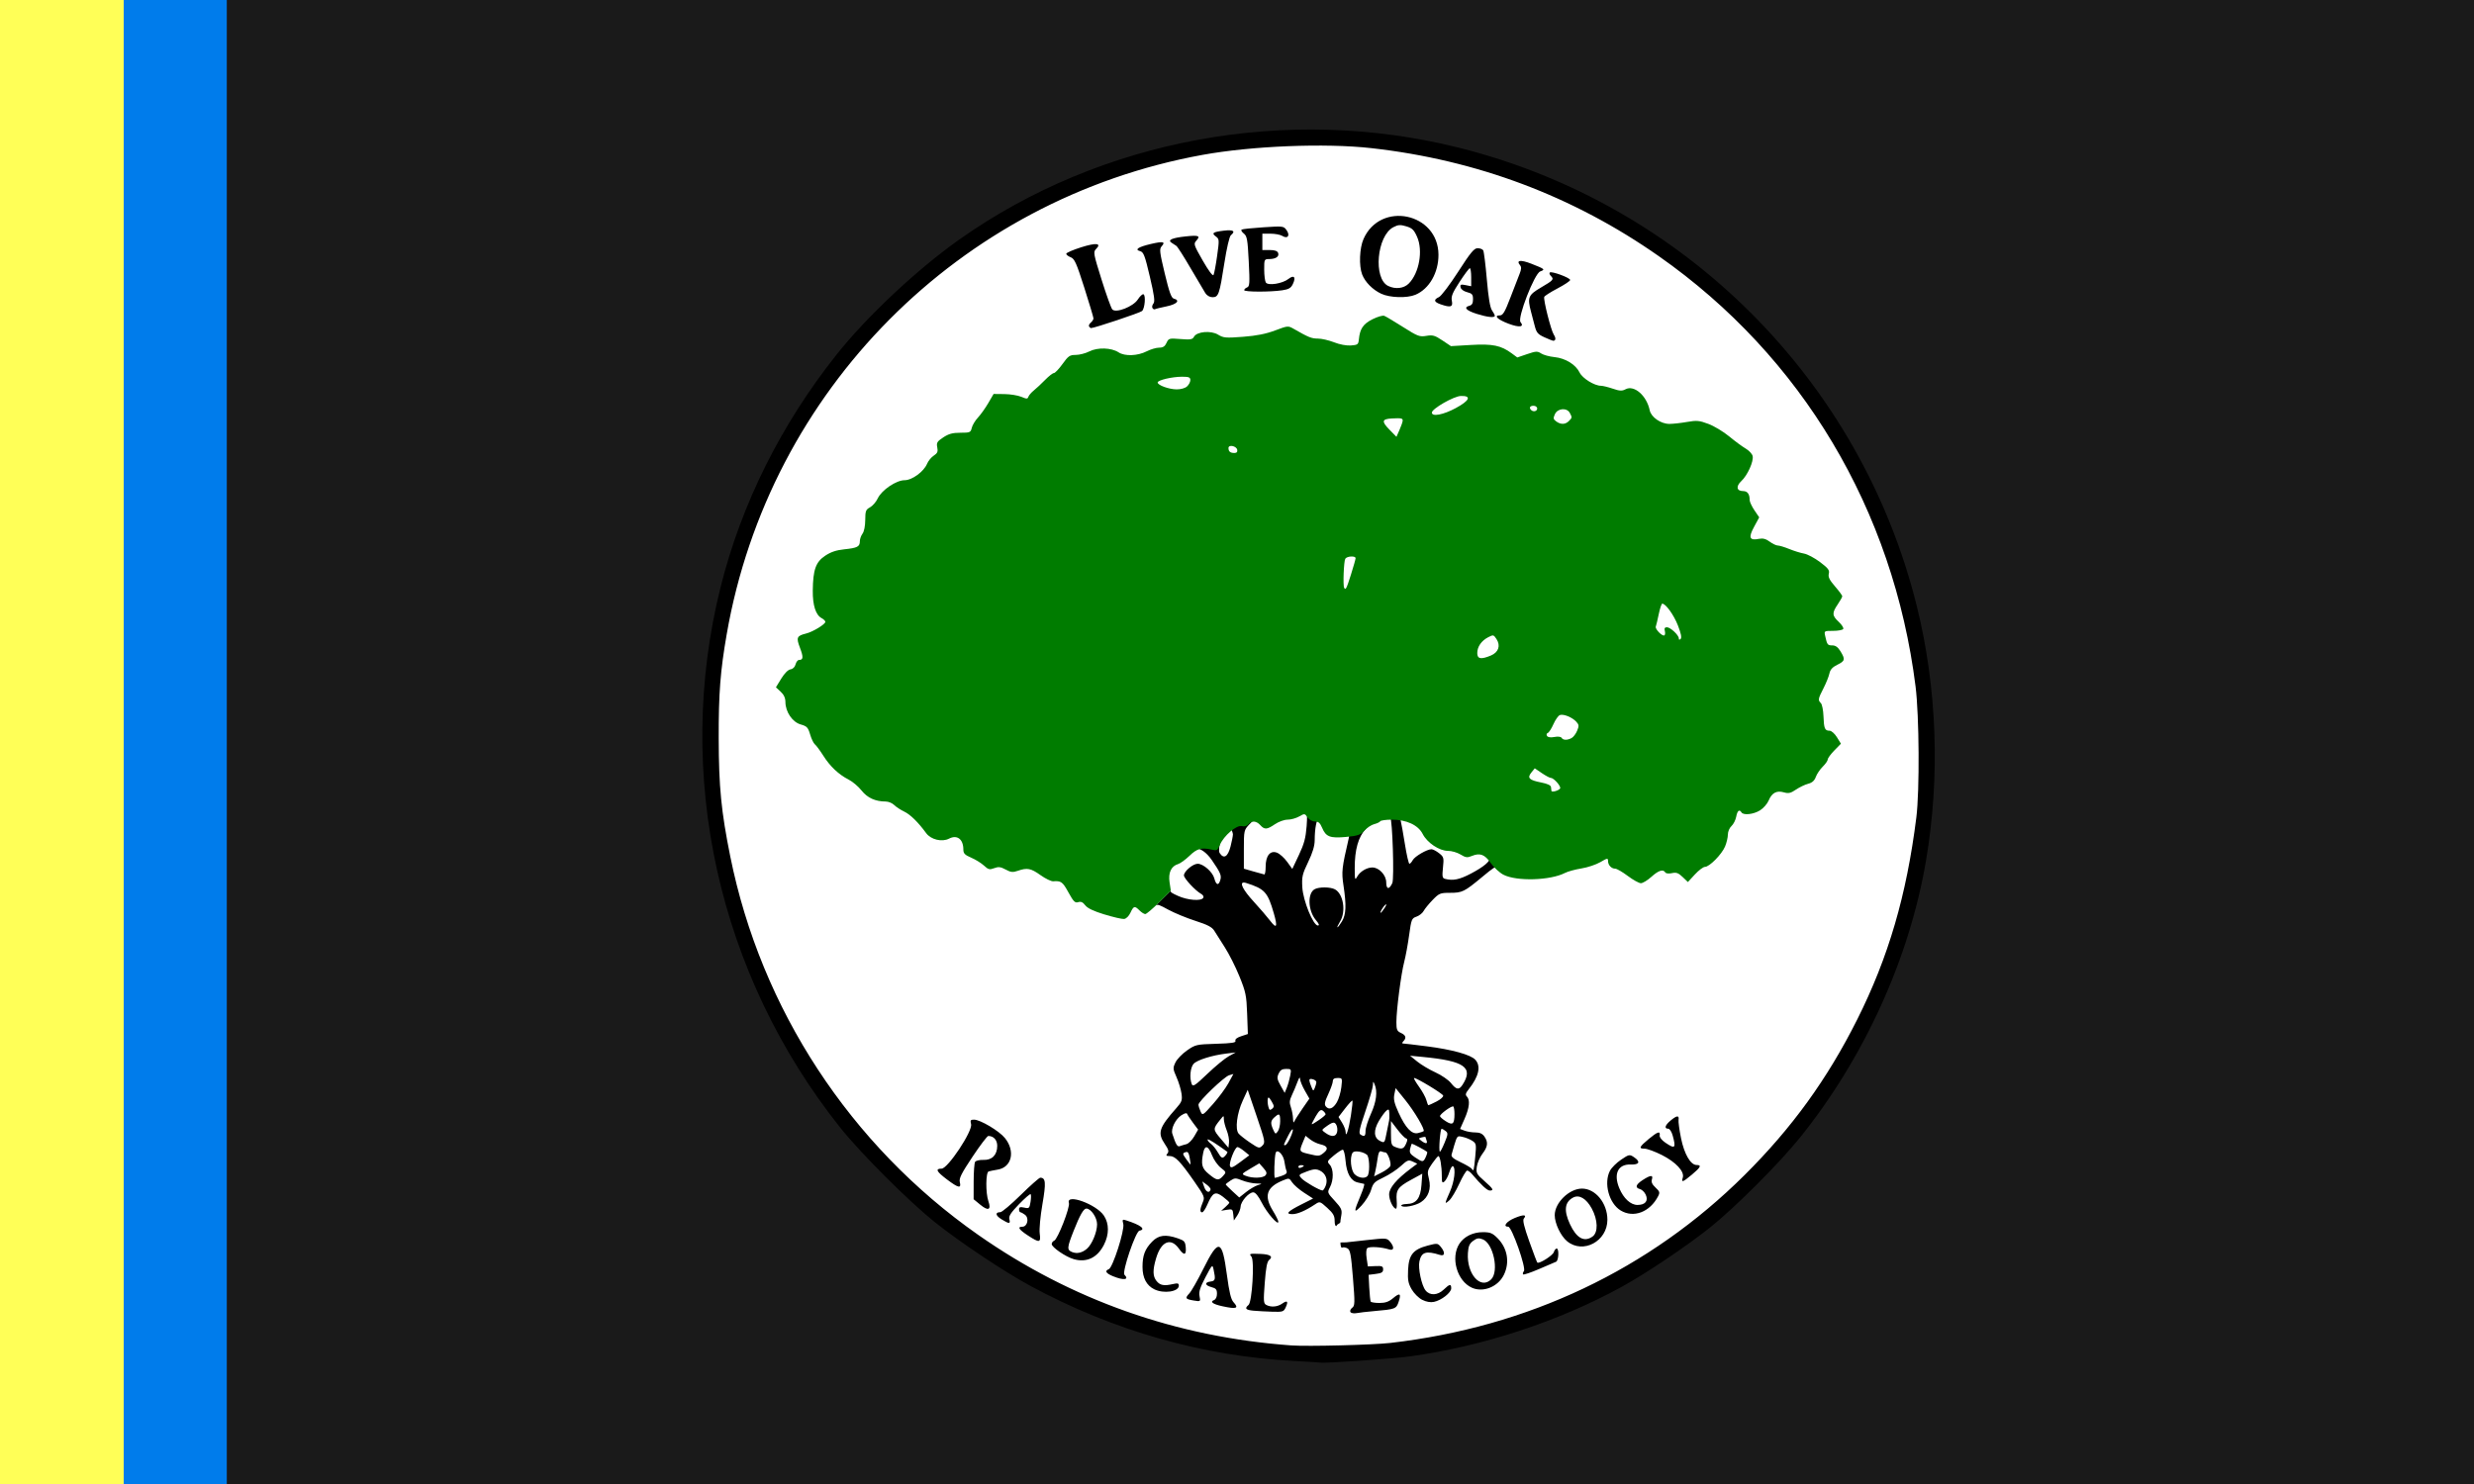 <?xml version="1.0" encoding="UTF-8" standalone="no"?>
<!-- Created with Inkscape (http://www.inkscape.org/) -->

<svg
   xmlns:dc="http://purl.org/dc/elements/1.1/"
   xmlns:cc="http://creativecommons.org/ns#"
   xmlns:rdf="http://www.w3.org/1999/02/22-rdf-syntax-ns#"
   xmlns:svg="http://www.w3.org/2000/svg"
   xmlns="http://www.w3.org/2000/svg"
   xmlns:sodipodi="http://sodipodi.sourceforge.net/DTD/sodipodi-0.dtd"
   xmlns:inkscape="http://www.inkscape.org/namespaces/inkscape"
   width="60in"
   height="36in"
   viewBox="0 0 1524 914.4"
   version="1.1"
   id="svg842"
   inkscape:version="0.92.4 (5da689c313, 2019-01-14)"
   sodipodi:docname="Radical_Ecology_flag_one.svg">
  <defs
     id="defs836" />
  <sodipodi:namedview
     id="base"
     pagecolor="#ffffff"
     bordercolor="#666666"
     borderopacity="1.0"
     inkscape:pageopacity="0.0"
     inkscape:pageshadow="2"
     inkscape:zoom="0.088388348"
     inkscape:cx="-1629.9615"
     inkscape:cy="99.720351"
     inkscape:document-units="in"
     inkscape:current-layer="layer1"
     showgrid="false"
     units="in"
     inkscape:snap-page="true"
     showguides="false"
     inkscape:snap-global="true"
     inkscape:window-width="2560"
     inkscape:window-height="1383"
     inkscape:window-x="0"
     inkscape:window-y="31"
     inkscape:window-maximized="1" />
  <g
     inkscape:label="Layer 1"
     inkscape:groupmode="layer"
     id="layer1"
     transform="translate(0,617.4)">
    <rect
       style="opacity:1;fill:#1a1a1a;fill-opacity:1;stroke-width:2.028;stroke-opacity:0"
       id="rect1401"
       width="1524"
       height="914.4"
       x="0"
       y="-617.4" />
    <ellipse
       style="opacity:1;fill:#ffffff;fill-opacity:0;stroke-width:2.381;stroke-opacity:0"
       id="path1407"
       cx="-449.547"
       cy="-553.452"
       rx="21.916"
       ry="139.515" />
    <ellipse
       style="opacity:1;fill:#c83737;fill-opacity:0;stroke-width:2.708;stroke-opacity:0"
       id="path1409"
       cx="323.611"
       cy="-354.779"
       rx="152.558"
       ry="109.404" />
    <g
       id="g1434"
       transform="matrix(0.966,0,0,0.966,85.624,-2.642)">
      <ellipse
         ry="388.525"
         rx="387.564"
         cy="-161.876"
         cx="751.459"
         id="path1413"
         style="opacity:1;fill:#ffffff;fill-opacity:1;stroke-width:2.381;stroke-opacity:0" />
      <g
         transform="matrix(1.158,0,0,1.158,355.255,-549.242)"
         id="g821">
        <path
           style="fill:#000000"
           d="m 329.33,674.406 c -50.422,-2.67 -99.282,-16.561 -145,-41.223 -14.464,-7.803 -39.258,-24.34 -53,-35.351 -14.287,-11.448 -40.755,-37.912 -51.884,-51.876 -67.364,-84.527 -91.755,-194.763 -65.924,-297.935 11.476,-45.837 33.293,-89.548 63.918,-128.065 C 94.096,99.007 121.689,73.13 144.83,56.755 223.261,1.259 325.543,-17.567 420.063,6.097 544.291,37.198 641.337,134.336 672.182,258.456 c 11.205,45.089 12.979,94.14 5.082,140.5 -9.139,53.65 -33.858,108.068 -69.045,152 -11.434,14.276 -35.941,38.817 -49.89,49.959 -12.827,10.247 -35.009,25.157 -48.354,32.504 -34.831,19.175 -76.418,32.852 -117.007,38.482 -9.301,1.29 -47.334,3.915 -49.139,3.391 -0.275,-0.08 -6.8,-0.479 -14.5,-0.886 z m 53,-9.945 c 75.755,-8.686 142.779,-40.467 195.073,-92.498 26.047,-25.916 45.555,-52.862 61.982,-85.617 17.213,-34.322 27.201,-68.469 32.582,-111.391 1.838,-14.664 1.59,-55.993 -0.433,-72.092 C 659.304,205.542 608.94,121.085 530.215,65.887 483,32.781 429.968,12.841 371.83,6.335 c -25.451,-2.848 -65.738,-1.235 -93,3.722 C 144.84,34.425 40.27,139.772 16.882,273.956 c -3.548,20.355 -4.494,32.622 -4.434,57.5 0.065,26.857 1.37,40.193 6.363,65 16.93,84.107 66.087,159.17 136.537,208.49 51.27,35.893 109.092,56.306 172.481,60.892 8.926,0.646 44.757,-0.259 54.5,-1.376 z m -24.31,-55.399 11.155,-1.234 c 10.784,-1.193 11.214,-1.166 12.905,0.807 2.567,2.995 2.307,5.236 -0.5,4.315 -4.089,-1.341 -10.917,-1.728 -11.967,-0.678 -0.619,0.619 -0.762,2.841 -0.357,5.542 l 0.676,4.509 4.199,-0.184 c 3.593,-0.158 4.199,0.104 4.199,1.816 0,1.583 -0.833,2.104 -4,2.5 l -4,0.5 0.36,7 c 0.198,3.85 0.562,7.338 0.809,7.75 0.247,0.412 2.413,0.75 4.813,0.75 3.251,0 5.16,-0.669 7.483,-2.624 3.779,-3.18 4.608,-2.644 3.079,1.99 -1.282,3.886 -1.878,4.111 -13.544,5.116 -3.85,0.332 -8.195,0.835 -9.655,1.119 -1.46,0.284 -2.968,0.01 -3.35,-0.609 -0.382,-0.619 0.051,-1.671 0.963,-2.338 1.514,-1.107 1.551,-2.541 0.424,-16.492 -1.055,-13.066 -1.501,-15.423 -3.079,-16.267 -1.015,-0.543 -2.285,-0.715 -2.824,-0.382 -0.567,0.35 -0.979,-0.845 -0.979,-2.837 z m -50.94,37.661 c -4.442,-0.4 -5.196,-1.238 -2.859,-3.178 1.968,-1.633 3.341,-24.503 1.597,-26.604 -1.395,-1.68 -1.206,-1.737 5.011,-1.502 5.275,0.199 7.109,1.448 4.789,3.262 -1.197,0.936 -1.823,4.131 -2.469,12.59 -0.778,10.202 -0.694,11.428 0.842,12.25 2.58,1.381 6.128,1.099 8.68,-0.689 2.894,-2.027 3.562,-1.379 2.035,1.973 -1.118,2.453 -1.606,2.618 -7.287,2.455 -3.349,-0.096 -8.002,-0.347 -10.339,-0.557 z m -17.25,-2.463 c -5.254,-1.146 -7.067,-2.458 -4.667,-3.379 1.019,-0.391 1.667,-1.753 1.667,-3.504 0,-2.344 -0.546,-3.006 -3.005,-3.643 -3.675,-0.952 -3.966,-2.665 -0.526,-3.095 2.645,-0.331 2.842,-1.125 1.657,-6.662 -0.618,-2.884 -0.76,-2.747 -4.487,4.347 -2.968,5.648 -3.71,8.021 -3.243,10.359 0.601,3.007 0.574,3.029 -3.018,2.446 -4.787,-0.777 -5.111,-1.263 -2.616,-3.928 1.157,-1.235 4.637,-7.334 7.734,-13.552 8.419,-16.901 10.33,-16.414 12.972,3.306 1.294,9.659 2.231,13.533 3.646,15.074 3.124,3.403 1.679,3.93 -6.114,2.23 z m 110.015,-3.543 c -1.93,-0.976 -4.513,-3.546 -5.79,-5.762 -1.912,-3.319 -2.25,-5.15 -1.982,-10.761 0.396,-8.297 2.811,-11.262 10.897,-13.378 5.128,-1.342 5.435,-1.311 7.109,0.729 2.554,3.111 2.305,5.318 -0.5,4.433 -7.582,-2.393 -10.136,-1.593 -11.261,3.526 -0.836,3.808 1.168,13.305 3.386,16.045 2.399,2.963 6.619,2.765 9.995,-0.469 3.271,-3.134 4.13,-3.275 4.13,-0.676 0,2.371 -5.393,6.603 -9.5,7.453 -1.953,0.404 -4.216,0.006 -6.485,-1.14 z m -147.566,-5.813 c -4.247,-2.096 -6.449,-6.291 -6.449,-12.288 0,-6.36 1.305,-9.813 5.258,-13.911 3.557,-3.688 7.446,-4.189 14.242,-1.834 3.559,1.233 4.034,1.783 4.31,4.985 0.376,4.366 -0.962,4.6 -3.768,0.658 -4.474,-6.283 -9.783,-4.038 -12.56,5.314 -1.943,6.543 -1.871,9.926 0.268,12.562 1.928,2.376 4.097,2.773 9,1.651 2.625,-0.601 3.25,-0.436 3.25,0.86 0,3.366 -8.303,4.593 -13.551,2.003 z m 174.967,-0.836 c -8.22,-3.668 -11.909,-16.631 -6.907,-24.266 2.576,-3.931 7.45,-6.339 12.841,-6.343 4.155,-0.003 5.322,0.469 8.147,3.293 5.466,5.466 6.838,13.314 3.524,20.159 -3.206,6.623 -11.367,9.94 -17.606,7.156 z m 10.585,-4.612 c 4.431,-4.431 1.183,-19.839 -4.65,-22.057 -2.226,-0.846 -3.221,-0.685 -5.296,0.858 -2.016,1.5 -2.621,2.92 -2.867,6.741 -0.743,11.501 7.015,20.255 12.813,14.458 z m -208.25,-1.733 c -3.936,-1.615 -4.73,-2.954 -2.304,-3.885 2.179,-0.836 8.804,-21.536 7.964,-24.884 -0.625,-2.49 -0.488,-2.658 1.617,-1.99 8.001,2.539 11.079,4.939 7.275,5.672 -2.112,0.407 -9.708,22.782 -8.239,24.27 2.778,2.815 -0.431,3.23 -6.312,0.817 z m 225.849,-1.002 c -0.32,-0.32 -0.126,-1.13 0.43,-1.801 1.378,-1.66 -6.67,-24.465 -8.633,-24.465 -3.177,0 -1.056,-2.874 3.525,-4.779 4.962,-2.062 6.918,-1.938 5.044,0.32 -0.715,0.861 0.18,4.579 3.008,12.508 2.214,6.205 4.207,11.464 4.429,11.687 0.916,0.916 8.501,-3.856 9.092,-5.719 0.352,-1.109 1.06,-2.017 1.573,-2.017 1.41,0 1.118,6.711 -0.317,7.294 -0.688,0.28 -4.922,2.093 -9.41,4.03 -4.488,1.937 -8.422,3.26 -8.741,2.941 z m -247.528,-8.42 c -4.406,-1.278 -12.071,-6.54 -12.071,-8.286 0,-0.74 0.613,-1.58 1.361,-1.867 1.934,-0.742 8.846,-18.465 8.108,-20.789 -1.714,-5.399 15.113,0.706 19.28,6.996 2.925,4.415 2.925,10.359 0.001,16.082 -3.65,7.143 -9.562,9.931 -16.679,7.866 z m 7.32,-5.713 c 2.78,-2.399 5.562,-9.083 5.587,-13.427 0.022,-3.726 -3.359,-8.705 -5.91,-8.705 -1.52,0 -3.568,3.593 -6.998,12.276 -3.668,9.289 -3.755,10.516 -0.821,11.683 2.669,1.062 5.539,0.418 8.141,-1.828 z m 264.433,-4.125 c -3.541,-2.919 -6.824,-9.831 -6.824,-14.369 0,-6.844 7.996,-14.638 15.018,-14.638 7.441,0 13.982,8.031 13.982,17.168 0,11.866 -13.439,19.041 -22.176,11.839 z m 13.953,-2.563 c 3.218,-2.254 3.04,-9.17 -0.397,-15.486 -2.998,-5.509 -6.921,-7.808 -10.266,-6.018 -4.667,2.497 -5.21,7.163 -1.711,14.679 3.585,7.699 7.804,10.026 12.375,6.825 z M 182.83,605.351 c -5.073,-3.325 -6.097,-4.895 -3.192,-4.895 2.826,0 3.9,-4.745 1.487,-6.575 -0.988,-0.749 -2.133,-1.376 -2.546,-1.394 -0.412,-0.018 -0.75,-0.743 -0.75,-1.611 0,-1.218 0.655,-1.436 2.861,-0.951 2.683,0.589 2.899,0.395 3.469,-3.118 0.334,-2.061 0.366,-3.989 0.07,-4.285 -0.296,-0.296 -3.183,2.198 -6.416,5.543 -4.537,4.694 -5.749,6.573 -5.314,8.236 0.703,2.688 -0.051,2.7 -4.308,0.069 -3.36,-2.077 -3.671,-3.915 -0.663,-3.915 0.87,0 5.932,-4.275 11.25,-9.5 5.318,-5.225 10.15,-9.5 10.737,-9.5 3.02,0 3.245,2.719 1.201,14.569 -1.179,6.837 -1.816,13.745 -1.492,16.18 0.682,5.122 -0.112,5.264 -6.396,1.145 z m 326.29,-13.86 c -6.423,-3.917 -9.418,-15.02 -5.891,-21.842 0.862,-1.666 3.618,-4.414 6.126,-6.107 4.349,-2.935 4.673,-3.003 7.017,-1.467 3.849,2.522 3.132,4.301 -1.658,4.11 -7.029,-0.28 -9.647,5.116 -6.332,13.052 2.351,5.628 6.25,9.218 10.012,9.218 4.312,0 6.111,-2.222 4.558,-5.63 -0.644,-1.414 -2.06,-2.803 -3.147,-3.087 -2.917,-0.763 -2.393,-2.497 1.522,-5.033 4.308,-2.791 5.833,-2.87 5.005,-0.261 -0.442,1.394 0.157,2.719 2.005,4.431 2.308,2.139 2.487,2.731 1.439,4.761 -4.53,8.775 -13.532,12.198 -20.657,7.854 z m -352.578,-3.121 -3.713,-3.06 0.015,-9.677 c 0.008,-5.322 0.366,-10.229 0.795,-10.904 0.429,-0.675 2.517,-1.162 4.64,-1.082 4.709,0.177 7.55,-2.746 7.55,-7.766 0,-3.211 -2.012,-5.424 -4.929,-5.424 -0.584,0 -4.493,5.152 -8.687,11.45 -6.183,9.284 -7.505,11.932 -6.986,14 0.906,3.611 -0.781,3.257 -7.057,-1.482 -5.832,-4.403 -6.612,-5.968 -2.977,-5.968 3.425,0 17.174,-20.723 16.234,-24.469 -0.54,-2.153 -0.296,-2.529 1.634,-2.519 3.455,0.018 13.807,6.19 17,10.135 5.824,7.195 3.811,16.087 -3.934,17.376 -2.089,0.348 -4.36,0.808 -5.048,1.023 -1.601,0.5 -1.688,11.898 -0.126,16.38 1.67,4.791 -0.063,5.572 -4.412,1.988 z m 386.802,-14.962 c 1.056,-3.328 -3.797,-8.566 -11.557,-12.474 -3.799,-1.913 -8.082,-3.479 -9.516,-3.479 -3.353,0 -2.925,-0.961 2.403,-5.389 4.771,-3.966 6.397,-4.493 5.949,-1.93 -0.174,0.996 1.091,2.626 3.104,4 5.389,3.678 5.998,3.087 4.05,-3.931 -0.593,-2.135 -1.667,-3.75 -2.494,-3.75 -2.271,0 -1.714,-1.91 1.297,-4.443 3.426,-2.883 4.842,-3.043 4.436,-0.503 -0.173,1.079 0.438,5.653 1.358,10.163 1.794,8.798 5.266,14.783 8.574,14.783 2.885,0 2.286,1.239 -2.559,5.288 -5.081,4.247 -5.956,4.536 -5.044,1.664 z M 467.139,110.509 c -3.572,-1.621 -4.357,-2.542 -5.314,-6.228 -0.618,-2.379 -1.542,-5.9 -2.053,-7.825 -2.095,-7.881 -1.531,-9.24 5.558,-13.387 6.823,-3.991 7.231,-4.482 5.317,-6.397 -0.651,-0.651 -0.89,-1.477 -0.53,-1.836 0.897,-0.897 11.214,2.904 11.214,4.132 0,0.543 -3.137,2.636 -6.971,4.651 -3.834,2.015 -7.122,4.116 -7.307,4.67 -0.539,1.618 3.715,18.423 5.262,20.783 1.282,1.957 1.108,3.419 -0.401,3.362 -0.321,-0.012 -2.469,-0.878 -4.775,-1.925 z m -250.739,-5.94 c -0.301,-0.488 0.122,-1.443 0.941,-2.122 0.819,-0.68 1.489,-1.719 1.489,-2.309 0,-0.591 -2.27,-8.204 -5.045,-16.919 -4.338,-13.626 -5.389,-15.976 -7.5,-16.779 -1.35,-0.513 -2.455,-1.375 -2.455,-1.915 0,-0.54 3.674,-2.142 8.164,-3.56 8.376,-2.646 11.481,-2.296 8.254,0.931 -1.614,1.614 -1.442,2.567 3.045,16.886 2.615,8.347 5.277,15.73 5.914,16.408 2.02,2.149 11.479,-1.533 14.019,-5.457 1.157,-1.787 2.553,-3.093 3.103,-2.903 1.383,0.478 0.795,7.778 -0.744,9.229 -1.023,0.965 -26.239,9.399 -28.1,9.399 -0.296,0 -0.784,-0.399 -1.086,-0.887 z m 230.987,-1.53 c -6.011,-2.265 -8.398,-4.584 -4.718,-4.584 1.616,0 2.73,-1.895 5.73,-9.75 2.048,-5.362 4.336,-11.275 5.085,-13.139 0.994,-2.474 1.066,-3.744 0.268,-4.706 -2.353,-2.835 0.256,-3.187 6.241,-0.841 7.463,2.925 7.738,3.168 4.81,4.251 -3.146,1.164 -12.659,25.654 -10.824,27.865 2.283,2.75 -0.632,3.15 -6.592,0.904 z m -17.478,-5.406 c -5.798,-1.819 -7.435,-3.59 -4.12,-4.456 1.495,-0.391 2.041,-1.354 2.041,-3.599 0,-2.618 -0.473,-3.188 -3.248,-3.907 -1.928,-0.5 -3.392,-1.587 -3.601,-2.674 -0.3,-1.557 0.112,-1.739 2.748,-1.212 l 3.101,0.62 v -4.975 c 0,-2.736 -0.338,-4.969 -0.75,-4.962 -0.412,0.007 -2.943,3.384 -5.624,7.504 -3.986,6.126 -4.765,8.037 -4.275,10.487 0.682,3.409 -0.675,3.824 -6.202,1.898 -3.716,-1.295 -4.001,-2.557 -0.899,-3.97 1.238,-0.564 6.003,-6.854 10.589,-13.979 6.804,-10.569 8.772,-12.953 10.691,-12.953 1.293,0 2.678,0.528 3.076,1.173 0.399,0.645 1.301,7.846 2.004,16.003 0.867,10.049 1.781,15.546 2.834,17.05 0.855,1.221 1.555,2.569 1.555,2.997 0,1.228 -4.029,0.803 -9.921,-1.045 z M 251.313,94.428 c -0.36,-0.583 -0.124,-1.7 0.525,-2.482 0.923,-1.112 0.491,-4.354 -1.976,-14.856 -2.722,-11.586 -3.455,-13.512 -5.327,-14.001 -3.291,-0.861 -1.071,-2.337 5.986,-3.984 6.686,-1.56 8.144,-1.23 5.837,1.32 -1.31,1.447 -1.114,3.144 1.724,14.984 2.461,10.267 3.611,13.459 4.975,13.816 3.697,0.967 1.708,3.102 -3.976,4.271 -3.163,0.65 -6.056,1.364 -6.431,1.587 -0.374,0.223 -0.976,-0.072 -1.336,-0.655 z m 29.122,-8.223 c -0.793,-1.238 -4.452,-7.425 -8.131,-13.75 -3.679,-6.325 -7.203,-11.85 -7.832,-12.278 -0.628,-0.428 -1.817,-1.207 -2.642,-1.732 -2.356,-1.497 0.269,-2.679 7.724,-3.477 7.244,-0.776 8.338,-0.344 5.913,2.335 -1.594,1.762 -1.407,2.343 3.55,11.006 3.211,5.613 5.497,8.663 5.917,7.896 0.376,-0.687 1.268,-5.412 1.981,-10.5 1.235,-8.807 1.204,-9.318 -0.643,-10.668 -2.58,-1.887 -1.711,-2.526 4.422,-3.252 5.194,-0.615 6.517,0.279 3.777,2.553 -0.793,0.658 -2.282,7.056 -3.577,15.372 -2.678,17.198 -3.216,18.745 -6.519,18.745 -1.497,0 -3.076,-0.902 -3.94,-2.25 z m 96.895,0.354 c -4.708,-2.18 -8.909,-6.408 -10.536,-10.604 -1.851,-4.775 -1.48,-14.546 0.744,-19.573 9.328,-21.086 41.17,-14.416 41.27,8.645 0.043,9.951 -5.093,18.881 -12.696,22.076 -4.615,1.939 -14.006,1.668 -18.782,-0.544 z m 15.1,-5.614 c 5.763,-5.763 7.977,-18.135 4.609,-25.75 -1.701,-3.844 -2.69,-4.804 -5.962,-5.785 -3.281,-0.983 -4.439,-0.908 -7.075,0.455 -9.149,4.731 -11.241,28.347 -2.87,32.392 3.988,1.927 8.594,1.392 11.298,-1.313 z m -90.6,3.617 c 0,-0.491 0.721,-1.17 1.602,-1.508 1.41,-0.541 1.518,-2.261 0.9,-14.357 -0.621,-12.153 -0.937,-13.928 -2.738,-15.349 -1.12,-0.884 -1.638,-1.852 -1.15,-2.152 0.487,-0.3 5.885,-0.868 11.996,-1.263 10.882,-0.703 11.143,-0.67 12.741,1.611 2.073,2.96 0.565,4.963 -2.362,3.135 -1.079,-0.674 -3.993,-1.225 -6.475,-1.225 h -4.514 v 4.5 4.5 h 4.031 c 2.774,0 4.223,0.499 4.646,1.601 0.756,1.97 -1.274,3.363 -4.927,3.384 -2.681,0.015 -2.75,0.159 -2.735,5.765 0.008,3.163 0.409,6.371 0.889,7.13 1.201,1.897 9.147,0.654 12.455,-1.948 3.067,-2.412 4.271,-1.02 2.434,2.814 -1.051,2.193 -2.233,2.892 -5.807,3.43 -6.669,1.005 -20.987,0.958 -20.987,-0.069 z"
           id="path817"
           inkscape:connector-curvature="0"
           sodipodi:nodetypes="sssssssssssssscssssssssssssssscsscscccsccscsssscccscccccccsscsscccccscssscccsssccccssssssssccsscccsscscsccsssscscssccsccsccsccsccscsccsccscccscssssssssssscssssssscccsccsssscscccscsscssccsccccccssscssccccccccssscscsccsscccscsccscscccccssssscsccscscsssccsscssssssscscsssscscscsscccsscssscccsssscscscscsscssccssscsscsscccsscsscccssscscsss" />
        <g
           id="g852"
           transform="translate(1898.529,-12.4)">
          <path
             sodipodi:nodetypes="cccccccccccccccccccccccccssccccccccccccccccccsccccsccscsscccccccscsccccccsccscccccccscscccscccccssccccccccccsccccccscsccccsccccccssscscccscscccccccscssccccccscccccccccccsccccscccccsccscsccsccccccccccscccccscccccsccccscccsccccccsccssccccssscsccssccccscccscccccccccccccccccccccccccccccccccccscccccccccccccccccsccscccccsccccsccccccscccccscccccccscccsccccccccccccccsccccccscccccccccsccccccccccccccscccccsccsccccccccccccccccccccccccccccccssscssccccccccccccccscccccccccccc"
             inkscape:connector-curvature="0"
             id="path819"
             d="m -1562.387,383.904 -0.029,0.041 c 0.395,0.197 0.445,3.818 0.103,8.23 -0.508,6.565 -1.378,9.817 -4.266,15.924 l -3.631,7.674 -2.869,-3.961 c -1.579,-2.179 -4.087,-4.425 -5.574,-4.99 -3.722,-1.415 -6.229,1.688 -6.229,7.713 v 0 c 0,2.414 -0.338,4.337 -0.75,4.273 -0.412,-0.064 -3.112,-0.804 -6,-1.645 l -5.25,-1.527 v -10.605 c 0,-10.439 0.053,-10.657 3.051,-13.855 0.925,-0.987 1.858,-1.844 2.611,-2.441 l -12.938,4.344 c 0.159,0.156 1.259,2.934 1.252,3.574 -0.011,0.975 -0.595,3.992 -1.299,6.705 -1.503,5.797 -3.732,7.125 -6.012,3.646 -0.722,-1.101 -0.044,-4.512 0.076,-4.861 l -10.809,1.608 -1.581,0.748 c 1.595,0.221 4.803,1.754 7.999,6.395 4.644,6.742 5.374,8.395 4.744,10.75 -0.928,3.471 -2.365,3.202 -3.357,-0.629 -0.922,-3.557 -6.061,-8.088 -9.174,-8.088 -2.625,0 -7.568,4.187 -7.568,6.41 0,1.635 6.314,8.434 9.426,10.15 1.127,0.622 1.619,1.554 1.19,2.25 -1.16,1.878 -8.663,1.272 -13.916,-1.123 -3.354,-1.529 -4.315,-2.051 -3.932,-2.869 l -8.32,8.24 -0.01,0.008 c 1.124,-0.908 2.123,-0.399 6.967,2.232 3.35,1.82 10.06,4.587 14.91,6.146 6.731,2.164 9.194,3.454 10.4,5.445 0.869,1.435 3.475,5.547 5.791,9.139 2.316,3.591 5.941,10.791 8.055,16 3.492,8.606 3.881,10.487 4.244,20.607 l 0.4,11.139 -3.674,1.213 c -2.335,0.771 -3.489,1.691 -3.168,2.527 0.394,1.027 -1.946,1.387 -10.682,1.648 -10.81,0.323 -11.348,0.448 -15.994,3.674 -2.644,1.836 -5.508,4.806 -6.363,6.6 -1.454,3.05 -1.415,3.579 0.611,8.158 1.192,2.694 2.42,6.752 2.731,9.018 0.503,3.667 0.186,4.548 -2.873,8.004 -9.592,10.836 -10.475,13.632 -6.26,19.844 1.987,2.929 2.288,4.043 1.379,5.139 -0.941,1.133 -0.7,1.4 1.273,1.4 2.984,0 5.819,2.94 13.518,14.021 5.653,8.138 5.864,8.658 4.652,11.5 -1.57,3.682 -1.676,5.479 -0.324,5.479 0.57,0 1.858,-1.92 2.863,-4.266 2.889,-6.739 4.411,-7.5 8.6,-4.305 1.926,1.469 3.502,2.915 3.502,3.211 0,0.296 -1.012,1.43 -2.25,2.521 l -2.25,1.984 3.189,-0.537 c 2.991,-0.503 3.209,-0.336 3.5,2.678 l 0.31,3.213 1.805,-2.66 c 0.993,-1.462 1.857,-3.712 1.92,-5 0.142,-2.899 4.52,-7.84 6.947,-7.84 1.184,0 2.796,1.964 4.719,5.75 2.847,5.607 9.109,12.791 9.109,10.451 0,-0.645 -1.35,-3.365 -3,-6.047 -5.033,-8.179 -3.53,-12.946 5.238,-16.609 3.631,-1.517 3.748,-1.497 5.356,0.957 0.904,1.38 3.866,3.948 6.584,5.709 l 4.941,3.203 -6.486,3.27 c -7.551,3.807 -8.944,5.316 -4.904,5.316 2.82,0 7.277,-1.918 12.445,-5.354 2.663,-1.771 2.692,-1.762 6.75,1.904 3.265,2.95 4.076,4.365 4.076,7.123 0,1.992 0.412,3.188 0.979,2.838 0.626,-1.539 2.478,-1.026 2.211,-2.906 l 0.519,-3.201 c 0.442,-2.723 -0.106,-3.879 -3.658,-7.732 -4.132,-4.482 -4.159,-4.564 -2.613,-7.553 2.056,-3.976 1.995,-9.984 -0.125,-12.326 -1.602,-1.77 -1.49,-2.023 2.217,-5.078 2.146,-1.769 4.366,-3.215 4.936,-3.215 0.569,0 1.26,2.721 1.535,6.047 0.582,7.041 2.906,11.173 6.762,12.023 1.506,0.332 3.054,0.676 3.441,0.766 0.387,0.089 -0.435,2.864 -1.828,6.164 -4.05,9.597 -3.979,10.495 0.445,5.742 2.179,-2.341 4.533,-6.184 5.229,-8.541 1.123,-3.805 1.891,-4.582 6.857,-6.926 3.076,-1.452 7.372,-4.277 9.545,-6.277 3.571,-3.287 4.196,-3.524 6.5,-2.463 l 2.549,1.174 -3.5,2.627 c -8.049,6.039 -12,10.749 -12,14.309 0,3.201 2.258,7.855 3.812,7.855 0.385,0 0.544,-1.978 0.352,-4.395 -0.472,-5.94 0.622,-7.537 7.881,-11.496 l 6.215,-3.389 -0.447,6.178 c -0.536,7.405 -2.862,10.405 -8.164,10.523 -1.897,0.042 -3.212,0.466 -2.92,0.941 0.814,1.326 7.659,0.083 10.77,-1.955 4.158,-2.724 5.781,-7.409 4.43,-12.777 -1.023,-4.063 -0.902,-4.65 1.736,-8.461 1.559,-2.252 3.117,-4.112 3.461,-4.133 0.904,-0.055 1.875,5.492 1.875,10.709 0,3.878 0.205,4.328 1.494,3.258 0.822,-0.683 2.014,-2.973 2.648,-5.09 0.634,-2.117 1.538,-3.612 2.006,-3.322 1.679,1.038 0.806,8.454 -1.649,14.004 -3.044,6.883 -3.07,7.218 -0.353,4.809 1.181,-1.048 3.645,-5.167 5.475,-9.154 1.83,-3.987 3.79,-7.25 4.354,-7.25 0.564,0 1.745,0.853 2.625,1.898 5.067,6.017 8.388,9.102 9.801,9.102 2.487,0 1.958,-0.934 -3.008,-5.305 -4.25,-3.741 -4.569,-4.346 -4.106,-7.805 0.277,-2.062 1.675,-5.288 3.107,-7.166 2.988,-3.917 3.257,-6.349 1.049,-9.502 -1.086,-1.551 -2.578,-2.223 -4.936,-2.223 -1.858,0 -4.516,-0.432 -5.906,-0.961 l -2.527,-0.961 2.463,-5.568 c 2.685,-6.071 3.135,-10.44 1.266,-12.309 -0.93,-0.93 -0.709,-1.812 0.992,-3.949 5.609,-7.049 6.894,-12.729 3.68,-16.281 -2.541,-2.808 -12.802,-5.645 -26.934,-7.447 -6.577,-0.839 -12.404,-1.523 -12.949,-1.523 -0.545,0 -0.453,-0.541 0.207,-1.201 1.859,-1.859 1.434,-3.372 -1.299,-4.617 -2.162,-0.985 -2.5,-1.79 -2.5,-5.949 0,-6.737 2.584,-26.651 4.312,-33.232 0.794,-3.025 2.01,-9.64 2.701,-14.699 1.187,-8.696 1.408,-9.253 4.043,-10.172 1.533,-0.534 3.308,-1.942 3.943,-3.129 0.635,-1.187 2.866,-3.921 4.959,-6.078 3.548,-3.656 4.193,-3.922 9.49,-3.922 6.853,0 7.91,-0.521 17.84,-8.77 5.811,-4.827 7.397,-5.996 8.641,-5.504 -1.991,-2.946 -4.005,-5.192 -4.236,-5.447 0.108,2.305 -3.431,5.334 -10.705,9.156 -6.283,3.301 -9.85,4.024 -14.217,2.879 -1.477,-0.387 -1.64,-1.289 -1.125,-6.213 0.567,-5.428 0.444,-5.886 -2.156,-7.932 -1.518,-1.194 -3.393,-2.17 -4.166,-2.17 -2.456,0 -9.217,3.929 -10.326,6.002 -0.588,1.098 -1.41,1.998 -1.826,1.998 -0.416,0 -1.528,-4.838 -2.473,-10.75 -0.944,-5.912 -2.008,-11.83 -2.363,-13.148 -0.357,-1.326 -0.432,-1.892 0.123,-2.002 -4.226,-0.765 -5.801,-0.113 -5.801,-0.113 l -0.236,0.18 c 0.064,0.023 0.125,0.047 0.164,0.086 1.244,1.243 2.288,33.926 1.164,36.395 -1.694,3.717 -3.35,3.527 -3.35,-0.385 0,-4.029 -3.989,-8.287 -7.707,-8.227 -3.107,0.05 -6.748,2.276 -8.299,5.074 -1.202,2.169 -1.326,1.742 -1.344,-4.609 -0.029,-10.221 1.952,-17.275 6.107,-21.75 1.746,-1.88 3.789,-3.433 4.805,-3.695 -0.014,-0.003 -0.026,-0.005 -0.039,-0.008 -5.178,-1.171 -14.678,6.934 -14.678,6.934 l -0.057,0.07 c 0.901,0.054 0.879,0.599 0.539,2.061 -3.767,16.172 -4.006,18.339 -2.861,25.859 1.658,10.897 1.436,16.018 -0.857,19.779 -1.09,1.788 -2.205,3.25 -2.481,3.25 -0.275,0 0.391,-1.462 1.48,-3.25 3.349,-5.493 1.781,-15.186 -2.859,-17.67 -2.527,-1.353 -8.682,-1.403 -11.135,-0.09 -4.076,2.181 -3.728,11.821 0.613,16.98 1.788,2.125 2.118,3.029 1.107,3.029 -2.548,0 -8.118,-13.697 -8.541,-21 -0.337,-5.819 0,-7.284 3.213,-13.973 2.479,-5.158 3.592,-8.874 3.602,-12 0.016,-6.553 1.058,-11.852 2.279,-11.76 z m -34.555,39.355 c 0.345,-0.004 0.782,0.075 1.31,0.242 10.248,3.244 11.874,5.027 15.238,16.693 2.192,7.601 1.588,8.831 -2.016,4.1 -1.621,-2.128 -5.767,-6.943 -9.211,-10.699 -5.712,-6.228 -7.739,-10.31 -5.322,-10.336 z m 78.356,12.016 c 0.338,-0.063 0.021,0.765 -0.807,2.027 -0.945,1.443 -1.908,2.623 -2.139,2.623 -0.723,0 1.605,-3.855 2.76,-4.568 0.076,-0.047 0.137,-0.073 0.186,-0.082 z m -82.795,81.572 -3.828,2.102 c -2.105,1.156 -7.387,5.503 -11.736,9.658 -6.823,6.519 -8.007,7.3 -8.637,5.688 -1.331,-3.406 -0.806,-9.153 1.022,-11.172 1.929,-2.131 10.241,-4.728 18.18,-5.678 z m 96,1.807 7,0.67 c 22.976,2.197 28.096,5.785 21.908,15.352 -1.933,2.989 -3.412,2.766 -6.363,-0.961 -1.35,-1.705 -5.175,-4.337 -8.5,-5.848 -3.325,-1.511 -7.845,-4.202 -10.045,-5.98 z m -68.228,7.271 c 2.864,0 2.931,0.11 2.254,3.719 -0.384,2.045 -1.227,5.014 -1.873,6.598 l -1.176,2.879 -2.256,-4.014 c -1.914,-3.405 -2.077,-4.405 -1.078,-6.598 0.879,-1.929 1.926,-2.584 4.129,-2.584 z m -29.033,2.789 -2.732,5.021 c -1.503,2.762 -5.329,7.945 -8.5,11.518 -5.731,6.457 -5.773,6.481 -6.887,4.037 -0.616,-1.353 -1.119,-3.012 -1.119,-3.688 0,-1.818 14.115,-15.359 16.869,-16.182 z m 36.453,2.062 c 0.145,-0.046 0.23,0.169 0.25,0.648 0.045,1.1 1.221,3.992 2.613,6.428 l 2.531,4.428 -3.793,5.471 c -2.086,3.008 -4.099,6.191 -4.473,7.072 -0.447,1.054 -0.704,0.54 -0.75,-1.5 -0.039,-1.705 -0.568,-4.527 -1.176,-6.27 -0.891,-2.556 -0.782,-3.85 0.566,-6.691 0.919,-1.938 2.286,-5.191 3.035,-7.23 0.545,-1.483 0.953,-2.279 1.195,-2.355 z m 20.947,0.148 c 2.586,0 2.627,0.102 2.035,5.096 -0.332,2.803 -1.431,6.513 -2.443,8.246 -2.074,3.552 -4.351,4.423 -6.088,2.33 -0.918,-1.106 -0.63,-2.579 1.332,-6.793 1.377,-2.959 2.516,-6.166 2.516,-7.129 0.01,-1.222 0.805,-1.75 2.648,-1.75 z m 42.121,0 c 1.539,0 15.627,8.54 15.992,9.695 0.208,0.658 -1.432,2.12 -3.647,3.25 -2.214,1.13 -4.22,2.055 -4.457,2.055 -0.237,0 -0.743,-1.234 -1.121,-2.742 -0.378,-1.508 -2.225,-4.883 -4.106,-7.5 -1.88,-2.617 -3.079,-4.758 -2.662,-4.758 z m -57.084,0.525 c 0.312,-0.038 0.751,0.034 1.324,0.184 1.1,0.288 1.969,1.033 1.93,1.656 -0.039,0.623 -0.44,2.035 -0.891,3.135 -0.761,1.858 -0.898,1.799 -1.93,-0.816 -1.161,-2.945 -1.369,-4.045 -0.434,-4.158 z m 34.584,1.65 c 0.125,-0.058 0.342,0.398 0.74,1.324 1.69,3.934 0.995,9.555 -2,16.16 -1.65,3.639 -3,7.903 -3,9.477 0,2.981 -0.598,3.404 -2.822,1.994 -1.049,-0.665 -0.483,-3.304 2.75,-12.803 2.239,-6.58 4.104,-13.058 4.143,-14.396 0.033,-1.127 0.065,-1.698 0.189,-1.756 z m 12.307,3.4 5.219,6.449 c 5.162,6.379 11.11,16.464 10.19,17.273 -0.262,0.23 -1.637,0.697 -3.059,1.037 -3.455,0.827 -6.891,-2.8 -10.783,-11.383 -2.311,-5.096 -2.811,-7.295 -2.266,-9.959 z m -81.455,0.939 4.922,14.484 c 4.69,13.799 4.842,14.568 3.174,16.236 -1.668,1.668 -1.989,1.593 -6.752,-1.615 -2.75,-1.852 -5.608,-4.101 -6.351,-4.996 -2.026,-2.441 -0.942,-11.116 2.264,-18.117 z m 11.475,4.271 c 0.329,-0.012 0.836,0.636 1.652,2.025 1.509,2.568 1.548,3.119 0.291,4.162 -1.187,0.985 -1.56,0.747 -2.076,-1.309 -0.346,-1.38 -0.479,-3.252 -0.293,-4.16 0.095,-0.465 0.229,-0.711 0.426,-0.719 z m 46.195,1.662 c 0.214,0.214 -0.162,3.912 -0.836,8.219 -1.231,7.868 -2.853,12.847 -2.916,8.949 -0.017,-1.035 -0.901,-3.29 -1.965,-5.012 l -1.934,-3.129 3.631,-4.709 c 1.997,-2.59 3.805,-4.532 4.019,-4.318 z m 55.397,3.189 c 0.087,0.003 0.155,0.026 0.199,0.07 0.343,0.343 0.617,2.236 0.607,4.207 -0.024,5.513 -0.994,6.314 -4.76,3.93 -1.774,-1.123 -3.225,-2.395 -3.225,-2.826 0,-1.135 5.865,-5.429 7.178,-5.381 z m -35.641,1.764 c 0.404,0.008 0.516,0.673 0.58,2.225 0.065,1.58 0,3.323 -0.15,3.873 -0.149,0.55 -0.765,3.572 -1.369,6.717 -1.086,5.657 -1.124,5.704 -3.598,4.477 -3.493,-1.732 -3.723,-5.786 -0.629,-11.066 1.382,-2.358 3.214,-4.869 4.07,-5.58 0.505,-0.419 0.853,-0.649 1.096,-0.645 z m -36.941,0.285 c 0.346,-0.028 0.676,0.123 1.029,0.416 0.755,0.627 1.375,1.475 1.375,1.885 0,0.41 -1.83,1.956 -4.066,3.436 -3.987,2.638 -4.044,2.646 -2.846,0.383 2.297,-4.339 3.469,-6.036 4.508,-6.119 z m -74.512,1.746 c 0.349,-0.029 0.583,0.066 0.658,0.293 0.189,0.568 1.631,2.76 3.205,4.871 l 2.861,3.836 -2.15,3.736 c -1.183,2.055 -3.122,3.981 -4.311,4.279 -1.189,0.298 -2.814,0.792 -3.611,1.098 -1.363,0.523 -2.193,-0.854 -4.133,-6.854 -0.871,-2.694 1.74,-8.033 4.959,-10.143 1.038,-0.68 1.94,-1.069 2.522,-1.117 z m 50.922,0.723 c 0.798,-0.119 0.994,1.005 0.994,3.652 0,2.095 -0.586,4.608 -1.301,5.586 -1.21,1.655 -1.383,1.596 -2.5,-0.855 -1.637,-3.592 -1.513,-4.947 0.629,-6.885 1.003,-0.907 1.699,-1.426 2.178,-1.498 z m -30.303,0.943 c 0.255,-0.034 0.262,0.52 0.273,1.629 0.012,1.226 0.732,4.002 1.598,6.166 0.866,2.164 1.429,5.195 1.25,6.734 l -0.324,2.799 -4.184,-4.906 c -4.428,-5.193 -4.436,-5.451 -0.367,-10.521 0.998,-1.244 1.499,-1.866 1.754,-1.9 z m 92.297,2.611 3.477,4.553 c 1.912,2.504 4.044,4.743 4.738,4.975 1.003,0.334 1.012,0.967 0.045,3.09 -1.284,2.818 -2.352,3.111 -6.01,1.641 -2.018,-0.811 -2.25,-1.591 -2.25,-7.58 z m -31.736,0.893 c 0.728,-0.048 1.191,0.377 1.643,1.221 0.545,1.018 0.737,2.825 0.426,4.014 -0.675,2.583 -3.016,2.772 -6.254,0.504 -2.294,-1.607 -2.309,-1.702 -0.473,-3.074 2.349,-1.755 3.722,-2.602 4.658,-2.664 z m 59.633,3.396 c 0.396,0 1.408,0.562 2.246,1.25 1.355,1.111 1.284,1.832 -0.643,6.498 -1.192,2.887 -2.355,5.065 -2.584,4.838 -0.709,-0.703 0.217,-12.586 0.98,-12.586 z m -82.051,0.27 c 0.405,0.108 -0.023,2.031 -1.531,5.195 -0.927,1.944 -2.052,3.535 -2.5,3.535 -1.093,0 -1.145,0.166 1.689,-5.42 1.208,-2.381 2.027,-3.395 2.342,-3.311 z m 7.123,3.561 2.562,2.016 c 1.409,1.109 3.886,2.307 5.504,2.662 4.028,0.885 4.714,2.468 2.014,4.654 -2.504,2.028 -2.707,2.039 -8.799,0.574 -4.753,-1.143 -4.85,-1.364 -2.766,-6.354 z m 84.557,0.287 c 0.466,-0.017 1.047,0.147 1.857,0.309 1.657,0.331 4.073,1.297 5.369,2.146 2.235,1.464 2.321,1.919 1.672,8.736 -0.744,7.812 -0.896,8.356 -1.883,6.76 -0.362,-0.586 -3.124,-2.232 -6.139,-3.658 -4.031,-1.907 -5.355,-3.032 -5.006,-4.252 2.376,-8.301 2.732,-9.989 4.129,-10.041 z m -18.686,0.311 c 0.103,0.012 0.16,0.039 0.16,0.084 0,0.179 0.274,1.036 0.608,1.906 0.736,1.919 -0.483,1.991 -2.881,0.172 -1.678,-1.273 -1.665,-1.374 0.25,-1.875 0.835,-0.218 1.555,-0.323 1.863,-0.287 z m -119.658,1.385 c 0.85,0.035 4.631,2.449 10.711,6.854 0.216,0.156 -0.177,0.97 -0.873,1.809 -1.79,2.157 -2.343,1.945 -4.486,-1.725 -1.044,-1.788 -2.717,-3.838 -3.717,-4.557 -1,-0.719 -1.816,-1.732 -1.816,-2.25 0,-0.093 0.06,-0.136 0.182,-0.131 z m 112.391,2.396 c 0.935,0.196 6.897,3.365 8.34,4.467 0.227,0.173 -0.101,1.443 -0.729,2.82 -1.365,2.997 -1.744,3.008 -5.955,0.191 -2.669,-1.787 -3.16,-2.646 -2.668,-4.686 0.331,-1.374 0.734,-2.63 0.894,-2.791 0.015,-0.015 0.055,-0.015 0.117,-0.002 z m -96.072,1.83 c 0.55,0.018 2.236,1.045 3.748,2.283 l 2.75,2.252 -5.018,3.746 c -4.029,3.008 -5.134,3.446 -5.604,2.223 -0.706,-1.84 2.712,-10.549 4.123,-10.504 z m -17.195,0.111 c 0.908,-0.071 2.011,1.391 3.137,4.338 0.943,2.469 3.124,5.592 4.846,6.939 3.081,2.411 3.102,2.484 1.268,4.512 -2.477,2.737 -3.428,2.613 -7.828,-1.014 -3.884,-3.202 -4.416,-5.228 -3.102,-11.801 0.387,-1.935 0.974,-2.919 1.68,-2.975 z m 96.035,2.205 c 0.118,0.007 0.242,0.038 0.377,0.09 0.795,0.305 1.804,0.555 2.242,0.555 1.234,0 3.337,5.784 2.703,7.436 -0.311,0.81 -2.448,2.434 -4.748,3.607 l -4.182,2.133 0.666,-2.838 c 0.366,-1.561 0.937,-4.775 1.27,-7.143 0.394,-2.801 0.845,-3.888 1.672,-3.84 z m -56.799,0.047 c 1.33,0.094 3.349,2.69 3.752,5.52 0.281,1.967 0.807,4.312 1.17,5.209 0.489,1.21 -0.169,1.92 -2.551,2.75 -1.766,0.616 -3.482,1.12 -3.812,1.121 -0.646,0.002 -0.285,-11.663 0.426,-13.775 0.205,-0.609 0.572,-0.856 1.016,-0.824 z m 43.592,0.031 c 1.792,0.006 4.165,0.683 5.617,1.826 1.291,1.017 1.714,8.366 0.643,11.158 -0.848,2.209 -5,1.974 -7.393,-0.418 -2.094,-2.094 -2.783,-9.219 -1.141,-11.809 0.332,-0.523 1.198,-0.761 2.273,-0.758 z m -93.492,0.32 c 0.75,0.094 1.117,0.973 1.504,3.137 0.354,1.985 0.577,3.686 0.494,3.781 -0.083,0.095 -1.162,-1.249 -2.397,-2.986 -2.069,-2.913 -2.108,-3.208 -0.494,-3.781 0.35,-0.124 0.643,-0.182 0.893,-0.15 z m 39.859,6.252 2.289,2.598 c 1.794,2.036 2.037,2.899 1.127,3.996 -1.325,1.597 -7.219,1.75 -10.895,0.283 -2.435,-0.972 -2.391,-1.039 2.5,-3.932 z m 23,0.994 c 0.825,0 1.5,0.176 1.5,0.393 0,0.216 -0.675,0.652 -1.5,0.969 -0.825,0.317 -1.5,0.14 -1.5,-0.393 0,-0.533 0.675,-0.969 1.5,-0.969 z m 8,2.33 c 0.736,0.029 1.394,0.212 2.107,0.537 3.355,1.529 4.781,4.978 3.477,8.41 -0.569,1.497 -1.384,2.701 -1.81,2.676 -1.688,-0.101 -9.877,-4.854 -11.547,-6.701 -1.728,-1.911 -1.655,-2.009 2.842,-3.727 2.266,-0.865 3.706,-1.244 4.932,-1.195 z m -44.129,5.021 c 0.879,-0.015 1.916,0.346 3.731,1.072 2.167,0.867 5.617,1.615 7.668,1.662 3.552,0.082 3.599,0.125 0.984,0.912 -1.51,0.454 -4.444,2.171 -6.521,3.816 l -3.775,2.992 -3.728,-3.418 c -2.05,-1.879 -3.729,-3.583 -3.729,-3.787 0,-0.204 1.161,-1.132 2.58,-2.062 1.189,-0.779 1.912,-1.172 2.791,-1.188 z m -18.275,1.627 2.418,1.762 c 1.33,0.968 2.292,2.182 2.139,2.697 -0.647,2.179 -2.502,1.433 -3.49,-1.402 z"
             style="fill:#000000" />
          <path
             style="fill:#007c00"
             d="m -1673.662,440.853 c -6.007,-1.842 -9.376,-3.454 -10.593,-5.068 -1.289,-1.709 -2.36,-2.185 -3.853,-1.711 -1.745,0.554 -2.587,-0.287 -5.388,-5.383 -3.209,-5.837 -4.03,-6.436 -8.375,-6.109 -1.109,0.083 -4.258,-1.442 -6.997,-3.389 -5.349,-3.803 -7.341,-4.185 -12.484,-2.392 -2.766,0.964 -3.845,0.853 -6.717,-0.694 -2.785,-1.5 -3.959,-1.639 -6.317,-0.75 -2.535,0.957 -3.232,0.781 -5.6,-1.413 -1.487,-1.379 -4.654,-3.342 -7.037,-4.364 -3.524,-1.51 -4.333,-2.343 -4.333,-4.458 0,-5.744 -3.405,-8.346 -7.887,-6.028 -3.894,2.014 -9.999,0.532 -12.613,-3.062 -4.348,-5.976 -8.712,-10.252 -12.113,-11.866 -1.961,-0.931 -4.426,-2.552 -5.477,-3.603 -1.051,-1.051 -3.148,-1.913 -4.661,-1.916 -5.71,-0.012 -10.094,-2.009 -13.304,-6.063 -1.746,-2.204 -4.91,-4.893 -7.032,-5.976 -5.57,-2.841 -10.267,-7.264 -14.054,-13.234 -1.823,-2.872 -3.902,-5.678 -4.622,-6.235 -0.72,-0.557 -1.896,-3.003 -2.614,-5.435 -1.151,-3.897 -1.769,-4.553 -5.198,-5.515 -4.539,-1.274 -8.382,-6.91 -8.409,-12.335 -0.011,-2.255 -0.841,-4.062 -2.623,-5.714 l -2.607,-2.416 2.935,-4.786 c 1.799,-2.934 3.775,-4.91 5.105,-5.106 1.319,-0.194 2.409,-1.273 2.78,-2.75 0.336,-1.337 1.21,-2.431 1.943,-2.431 2.325,0 2.429,-1.552 0.452,-6.754 -2.142,-5.638 -1.744,-6.528 3.504,-7.825 3.635,-0.899 10.494,-5.08 10.494,-6.398 0,-0.524 -0.938,-1.454 -2.085,-2.068 -3.216,-1.721 -4.924,-7.081 -4.835,-15.173 0.127,-11.455 1.627,-15.692 6.78,-19.143 3.114,-2.086 6.116,-3.103 10.5,-3.56 7.286,-0.759 8.639,-1.456 8.639,-4.447 0,-1.237 0.661,-3.123 1.468,-4.191 0.872,-1.152 1.481,-4.209 1.5,-7.522 0.028,-4.969 0.317,-5.733 2.628,-6.97 1.428,-0.764 3.342,-2.978 4.255,-4.919 2.162,-4.599 10.187,-10.03 14.821,-10.03 4.107,0 10.56,-4.732 12.351,-9.056 0.648,-1.566 2.307,-3.585 3.684,-4.488 2.029,-1.329 2.395,-2.195 1.923,-4.551 -0.51,-2.548 -0.099,-3.229 3.301,-5.479 3.007,-1.99 5.144,-2.569 9.474,-2.569 5.241,0 5.631,-0.168 6.22,-2.679 0.345,-1.473 1.881,-4.029 3.413,-5.679 1.532,-1.65 4.096,-5.25 5.699,-8 l 2.915,-5 5.924,0.065 c 3.258,0.036 7.457,0.711 9.33,1.5 2.975,1.253 3.47,1.249 3.904,-0.029 0.274,-0.805 1.637,-2.38 3.029,-3.5 1.392,-1.12 4.178,-3.724 6.192,-5.787 2.014,-2.062 4.181,-3.75 4.817,-3.75 0.635,0 2.772,-2.25 4.747,-5 3.197,-4.45 3.999,-5 7.287,-5 2.032,0 5.403,-0.871 7.49,-1.935 4.566,-2.328 12.143,-2.084 16.116,0.52 3.453,2.262 10.457,1.994 15.532,-0.595 2.145,-1.094 5.196,-1.99 6.779,-1.99 2.14,0 3.188,-0.676 4.079,-2.634 1.157,-2.54 1.431,-2.615 7.686,-2.113 5.511,0.442 6.628,0.255 7.433,-1.249 1.547,-2.89 9.343,-3.571 13.279,-1.16 2.926,1.793 4.193,1.901 13.723,1.172 7.41,-0.567 12.604,-1.593 17.648,-3.488 7.064,-2.654 7.186,-2.664 10.331,-0.857 8.128,4.669 9.759,5.325 13.233,5.327 2.042,8.5e-4 6.053,0.924 8.913,2.051 3.082,1.215 6.865,1.928 9.287,1.75 3.731,-0.273 4.112,-0.561 4.378,-3.3 0.57,-5.89 2.341,-8.533 7.455,-11.125 2.726,-1.381 5.665,-2.24 6.532,-1.907 0.866,0.332 5.522,3.107 10.346,6.165 8.074,5.118 9.094,5.506 12.831,4.875 3.519,-0.595 4.692,-0.263 8.802,2.486 l 4.742,3.172 11,-0.647 c 11.953,-0.703 16.553,0.243 22.48,4.625 l 3.055,2.259 5.435,-1.847 c 4.884,-1.66 5.668,-1.695 7.732,-0.348 1.264,0.825 4.548,1.723 7.298,1.996 6.036,0.6 11.715,4.084 13.867,8.506 1.567,3.22 8.148,7.29 11.786,7.29 0.978,0 3.885,0.715 6.46,1.59 3.848,1.306 5.1,1.366 7.024,0.337 4.732,-2.532 11.634,3.458 13.318,11.559 0.794,3.819 6.135,7.514 10.861,7.514 1.936,0 6.274,-0.48 9.639,-1.066 5.412,-0.942 6.779,-0.819 11.829,1.071 3.141,1.175 8.299,4.279 11.463,6.898 3.164,2.619 7.234,5.62 9.044,6.669 1.81,1.049 3.536,2.885 3.836,4.079 0.713,2.841 -2.792,10.671 -6.185,13.815 -3.114,2.886 -2.674,5.534 0.919,5.534 2.435,0 3.638,1.635 3.638,4.942 0,0.978 1.184,3.524 2.631,5.656 l 2.631,3.878 -2.87,5.305 c -3.218,5.949 -2.494,7.589 2.877,6.514 2.022,-0.404 3.714,0.056 5.757,1.566 1.591,1.176 3.615,2.138 4.497,2.138 0.883,0 3.713,0.861 6.29,1.914 2.577,1.053 6.225,2.182 8.107,2.509 1.882,0.327 5.857,2.434 8.834,4.682 4.522,3.414 5.316,4.472 4.826,6.426 -0.447,1.779 0.371,3.447 3.416,6.965 2.202,2.544 4.003,4.985 4.003,5.425 0,0.44 -1.125,2.457 -2.5,4.484 -3.236,4.768 -3.151,6.184 0.576,9.666 1.692,1.58 2.79,3.336 2.441,3.901 -0.349,0.565 -2.867,1.028 -5.595,1.028 -4.89,0 -4.952,0.039 -4.357,2.75 1.073,4.898 1.336,5.25 3.919,5.25 1.799,0 3.127,0.953 4.528,3.25 2.732,4.481 2.536,5.316 -1.74,7.418 -2.691,1.322 -3.906,2.667 -4.365,4.832 -0.349,1.65 -1.821,5.315 -3.271,8.145 -2.993,5.844 -3.105,6.485 -1.422,8.168 0.667,0.667 1.311,3.899 1.43,7.182 0.248,6.825 0.739,8.005 3.334,8.005 1.054,0 2.817,1.549 4.07,3.576 l 2.21,3.576 -3.629,3.716 c -1.996,2.044 -3.629,4.28 -3.629,4.969 0,0.689 -1.238,2.47 -2.75,3.956 -1.512,1.486 -3.233,4.034 -3.824,5.66 -0.756,2.082 -2.014,3.201 -4.246,3.78 -1.745,0.452 -4.76,1.9 -6.702,3.217 -2.894,1.964 -4.088,2.235 -6.631,1.506 -4.014,-1.151 -6.617,0.25 -8.403,4.526 -0.763,1.826 -2.916,4.265 -4.783,5.42 -3.563,2.202 -9.107,2.802 -10.16,1.099 -1.17,-1.893 -2.279,-0.992 -2.908,2.363 -0.347,1.849 -1.522,4.169 -2.611,5.155 -1.1,0.995 -1.98,3.072 -1.98,4.669 0,1.582 -0.697,4.546 -1.55,6.587 -1.806,4.323 -8.61,11.226 -11.065,11.226 -0.931,0 -3.428,1.88 -5.549,4.177 l -3.857,4.177 -2.898,-2.777 c -2.351,-2.252 -3.465,-2.653 -5.895,-2.119 -1.749,0.384 -3.269,0.217 -3.65,-0.4 -1.187,-1.92 -3.74,-1.108 -7.668,2.441 -2.131,1.925 -4.728,3.5 -5.771,3.5 -1.043,0 -4.292,-1.8 -7.22,-4 -2.928,-2.2 -6.033,-4 -6.901,-4 -2.117,0 -3.977,-1.984 -3.977,-4.242 0,-1.689 -0.354,-1.635 -4.25,0.642 -2.337,1.367 -7.025,2.929 -10.416,3.473 -3.391,0.544 -7.447,1.651 -9.013,2.461 -8.111,4.194 -26.711,4.736 -33.932,0.988 -2.112,-1.096 -5.236,-3.98 -6.942,-6.407 -3.38,-4.81 -5.969,-5.769 -10.503,-3.891 -2.444,1.012 -3.351,0.89 -6.155,-0.829 -1.809,-1.109 -4.918,-2.012 -6.909,-2.005 -4.783,0.015 -11.461,-4.448 -13.947,-9.32 -2.506,-4.912 -8.894,-7.869 -17.001,-7.869 -3.198,0 -6.061,0.4 -6.363,0.889 -0.302,0.489 -1.791,1.196 -3.309,1.572 -1.518,0.375 -3.931,1.956 -5.363,3.512 -2.252,2.447 -3.618,2.924 -10.119,3.534 -8.834,0.828 -11.143,-0.053 -13.228,-5.042 -1.103,-2.639 -2.041,-3.464 -3.942,-3.464 -1.452,0 -3.154,-0.94 -4.074,-2.25 -1.545,-2.201 -1.646,-2.212 -4.638,-0.5 -1.682,0.963 -4.534,1.75 -6.338,1.75 -1.849,0 -4.886,1.091 -6.963,2.5 -4.454,3.023 -5.74,3.102 -8.095,0.5 -2.171,-2.399 -4.78,-2.572 -6.553,-0.436 -0.82,0.987 -2.148,1.351 -3.604,0.986 -2.89,-0.725 -9.971,5.332 -12.056,10.313 -1.299,3.103 -1.654,3.307 -4.597,2.637 -5.604,-1.275 -8.007,-0.603 -12.159,3.399 -2.217,2.137 -5.055,4.193 -6.307,4.569 -3.782,1.135 -5.465,4.739 -4.674,10.011 l 0.692,4.613 -6.454,6.454 c -3.55,3.55 -6.979,6.454 -7.62,6.454 -0.642,0 -2.067,-0.9 -3.167,-2 -2.667,-2.667 -3.237,-2.522 -5,1.272 -0.874,1.881 -2.334,3.312 -3.5,3.429 -1.1,0.111 -5.963,-1.014 -10.808,-2.5 z m 250.928,-69.396 c 0.678,-1.098 -3.426,-5.805 -5.062,-5.805 -0.602,0 -2.849,-1.193 -4.995,-2.651 l -3.901,-2.651 -1.871,2.311 c -2.433,3.005 -1.253,4.189 5.495,5.512 3.379,0.662 5.245,1.541 5.31,2.5 0.055,0.813 0.168,1.774 0.252,2.135 0.21,0.906 4.049,-0.18 4.773,-1.351 z m 6.308,-27.767 c 0.988,-0.529 2.368,-2.34 3.066,-4.026 1.094,-2.641 1.034,-3.324 -0.435,-4.947 -2.235,-2.47 -7.114,-4.451 -9.093,-3.692 -0.863,0.331 -2.451,2.597 -3.53,5.034 -1.078,2.438 -2.485,4.607 -3.126,4.821 -0.641,0.214 -0.826,0.938 -0.41,1.61 0.486,0.786 1.933,1.001 4.062,0.601 1.97,-0.37 3.58,-0.18 3.981,0.469 0.832,1.347 3.108,1.4 5.484,0.128 z m -44.432,-45.472 c 4.223,-1.765 5.471,-5.44 3.084,-9.083 -1.565,-2.388 -1.774,-2.434 -4.55,-0.998 -3.753,1.941 -6.031,5.241 -6.031,8.739 0,3.252 2.049,3.619 7.497,1.343 z m 103.003,-16.568 c -2.271,-5.794 -6.726,-11.998 -8.615,-11.998 -0.408,0 -1.277,2.576 -1.93,5.724 -0.654,3.148 -1.391,6.252 -1.639,6.898 -0.516,1.344 3.601,5.548 4.743,4.842 0.415,-0.257 0.519,-1.366 0.232,-2.465 -0.368,-1.407 -0.03,-1.999 1.139,-1.999 1.94,0 6.571,4.338 6.571,6.155 0,0.833 0.332,0.913 1.003,0.243 0.67,-0.671 0.172,-3.123 -1.504,-7.399 z m -180.043,-28.049 c 1.399,-4.428 2.543,-8.478 2.543,-9 0,-1.404 -4.754,-1.151 -5.671,0.302 -0.825,1.307 -1.35,14.697 -0.627,16 0.818,1.474 1.244,0.645 3.755,-7.302 z m -62.643,-68.698 c -0.407,-2.133 -4.813,-3.036 -4.813,-0.986 0,1.913 0.975,2.736 3.24,2.736 1.276,0 1.796,-0.579 1.573,-1.75 z m 91.113,-16 c 0.081,-1.372 -0.714,-1.542 -5.926,-1.269 -5.516,0.289 -5.827,1.588 -1.454,6.066 l 3.949,4.044 1.679,-3.795 c 0.923,-2.087 1.712,-4.358 1.753,-5.045 z m 91.503,0.179 c 1.859,-1.859 1.875,-1.993 0.536,-4.494 -1.614,-3.016 -6.706,-2.596 -8.197,0.675 -1.021,2.24 -0.92,2.806 0.713,4 2.497,1.826 5.006,1.761 6.948,-0.181 z m -62.269,-7.155 c 7.696,-4.157 8.823,-6.841 2.804,-6.681 -3.844,0.102 -15.964,7.053 -15.964,9.155 0,2.42 6.287,1.239 13.16,-2.474 z m 44.84,0.226 c 0,-0.833 -0.889,-1.5 -2,-1.5 -1.992,0 -2.601,1.066 -1.333,2.333 1.218,1.218 3.333,0.689 3.333,-0.833 z m -192.829,-12.155 c 1.006,-0.91 1.829,-2.485 1.829,-3.5 0,-1.523 -0.794,-1.845 -4.557,-1.845 -5.484,0 -13.443,1.875 -13.443,3.167 0,1.503 6.177,3.752 10.421,3.794 2.294,0.023 4.68,-0.648 5.75,-1.616 z"
             id="path833"
             inkscape:connector-curvature="0" />
        </g>
      </g>
      <ellipse
         ry="344.778"
         rx="305.222"
         cy="-116.199"
         cx="799.136"
         id="path1405"
         style="opacity:1;fill:#ffffff;fill-opacity:0;stroke-width:2.381;stroke-opacity:0" />
    </g>
    <g
       id="g1470"
       transform="translate(-74.235,-28.986)">
      <rect
         transform="scale(-1)"
         y="-325.986"
         x="-150.435"
         height="914.4"
         width="76.2"
         id="rect1458"
         style="opacity:1;fill:#ffff57;fill-opacity:1;stroke-width:1.253;stroke-opacity:0" />
      <rect
         transform="scale(-1)"
         y="-325.986"
         x="-213.935"
         height="914.4"
         width="63.5"
         id="rect1460"
         style="opacity:1;fill:#007ceb;fill-opacity:1;stroke-width:1.754;stroke-opacity:0" />
    </g>
  </g>
</svg>
